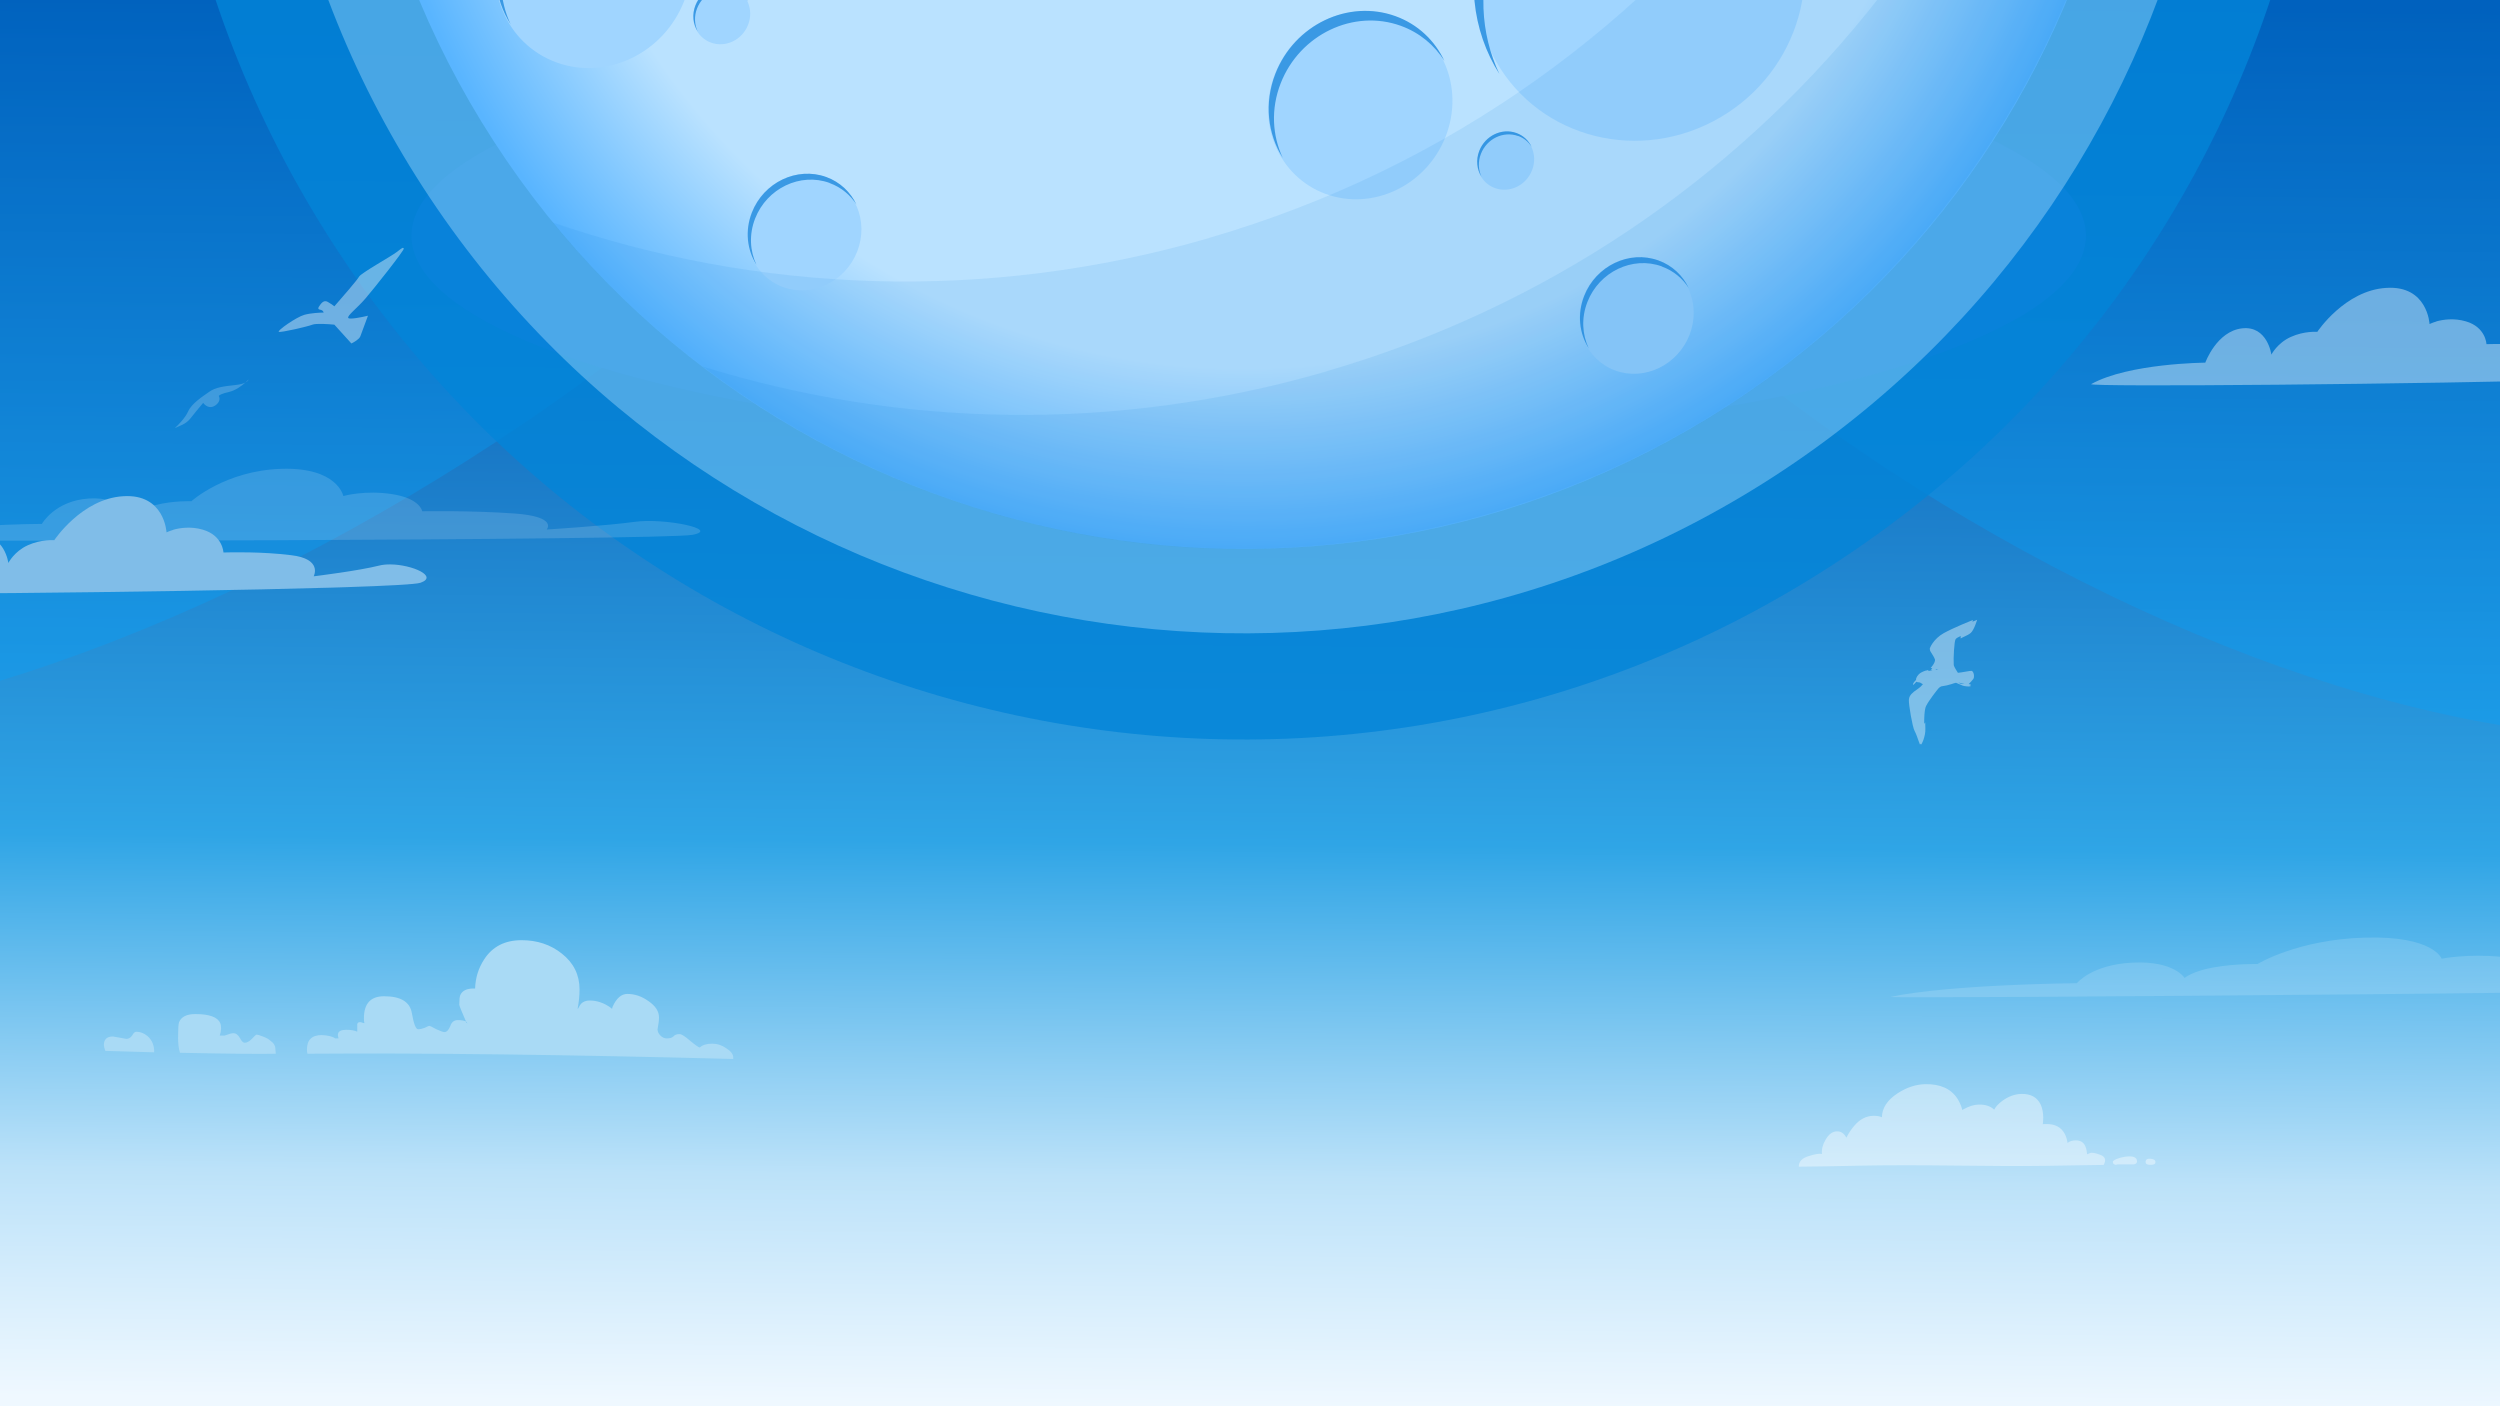 <svg width="1920" height="1080" viewBox="0 0 1920 1080" fill="none" xmlns="http://www.w3.org/2000/svg">
<rect width="1920" height="1080" fill="url(#paint0_linear_6159_67070)"/>
<g opacity="0.3" filter="url(#filter0_f_6159_67070)">
<ellipse cx="802.479" cy="372.11" rx="802.479" ry="372.11" transform="matrix(0.828 -0.561 -0.561 -0.828 -262.553 775.603)" fill="#00A3FF"/>
</g>
<g opacity="0.3" filter="url(#filter1_f_6159_67070)">
<ellipse cx="1637.25" cy="38.301" rx="765.249" ry="372.11" transform="rotate(-145.881 1637.25 38.301)" fill="#00A3FF"/>
</g>
<g filter="url(#filter2_f_6159_67070)">
<ellipse cx="959" cy="180.999" rx="643" ry="160" transform="rotate(180 959 180.999)" fill="#1E76E2"/>
</g>
<g opacity="0.8" filter="url(#filter3_f_6159_67070)">
<path d="M1652.95 -716.085C1403.26 -1101.73 888.223 -1211.96 502.574 -962.273C116.925 -712.589 6.703 -197.55 256.387 188.099C506.07 573.748 1021.11 683.97 1406.76 434.287C1792.41 184.603 1902.63 -330.436 1652.95 -716.085Z" fill="#0284D8"/>
</g>
<g opacity="0.4" filter="url(#filter4_f_6159_67070)">
<path d="M1584.51 -671.776C1359.3 -1019.63 894.736 -1119.05 546.884 -893.835C199.032 -668.623 99.612 -204.062 324.825 143.79C550.037 491.642 1014.6 591.061 1362.45 365.849C1710.3 140.637 1809.72 -323.924 1584.51 -671.776Z" fill="#B0E0FF"/>
</g>
<path d="M1530.1 -636.545C1324.34 -954.345 899.916 -1045.17 582.117 -839.42C264.318 -633.665 173.488 -209.24 379.243 108.559C584.998 426.358 1009.42 517.188 1327.22 311.433C1645.02 105.678 1735.85 -318.746 1530.1 -636.545Z" fill="url(#paint1_radial_6159_67070)"/>
<path d="M1315.68 93.201C1253.14 125.895 1177.32 103.089 1146.35 42.261C1115.37 -18.566 1140.95 -94.38 1203.5 -127.074C1266.04 -159.768 1341.85 -136.961 1372.83 -76.134C1403.81 -15.307 1378.22 60.507 1315.68 93.201Z" fill="#A0D5FF"/>
<path d="M1316.18 -127.5C1250.24 -151.429 1175.23 -115.514 1148.6 -47.406C1134.61 -11.605 1136.86 25.837 1151.57 56.889C1130.45 23.599 1125.1 -19.755 1141.19 -60.914C1167.85 -129.099 1242.9 -164.91 1308.77 -141.008C1340.09 -129.643 1363.63 -106.733 1376.9 -78.595C1362.99 -100.491 1342.31 -118.015 1316.18 -127.5Z" fill="#3A99E4"/>
<path d="M525.435 0.806C509.828 40.912 465.892 62.001 427.301 47.909C388.711 33.818 370.079 -10.118 385.686 -50.224C401.293 -90.33 445.229 -111.418 483.819 -97.327C522.41 -83.235 541.042 -39.3 525.435 0.806Z" fill="#A0D5FF"/>
<path d="M488.7 -89.588C450.023 -103.624 406.046 -82.605 390.412 -42.61C382.215 -21.641 383.55 0.392 392.133 18.582C379.765 -0.893 376.622 -26.42 386.033 -50.495C401.667 -90.49 445.644 -111.509 484.322 -97.473C502.722 -90.795 516.511 -77.367 524.303 -60.883C516.107 -73.7 504.021 -84.028 488.7 -89.588Z" fill="#3A99E4"/>
<path d="M1176.62 130.739C1181.17 119.052 1175.77 106.311 1164.52 102.205C1153.28 98.098 1140.54 104.214 1135.99 115.901C1131.44 127.588 1136.84 140.329 1148.09 144.435C1159.33 148.542 1172.08 142.427 1176.62 130.739Z" fill="#A0D5FF"/>
<path d="M1165.93 104.484C1154.67 100.396 1141.9 106.495 1137.35 118.144C1134.98 124.202 1135.38 130.642 1137.87 135.892C1134.25 130.234 1133.38 122.822 1136.11 115.832C1140.66 104.183 1153.43 98.084 1164.69 102.172C1170.02 104.107 1174.05 108.053 1176.32 112.779C1173.92 109.067 1170.47 106.042 1165.96 104.407L1165.93 104.484Z" fill="#3A99E4"/>
<path d="M574.545 19.028C579.093 7.341 573.69 -5.399 562.444 -9.506C551.199 -13.613 538.458 -7.497 533.91 4.19C529.362 15.878 534.765 28.618 546.011 32.725C557.257 36.831 569.997 30.716 574.545 19.028Z" fill="#A0D5FF"/>
<path d="M563.925 -7.194C552.659 -11.283 539.899 -5.183 535.345 6.466C532.977 12.523 533.376 18.964 535.868 24.214C532.249 18.555 531.373 11.143 534.105 4.153C538.659 -7.496 551.419 -13.595 562.685 -9.507C568.017 -7.571 572.049 -3.625 574.318 1.1C571.91 -2.612 568.461 -5.637 563.955 -7.272L563.925 -7.194Z" fill="#3A99E4"/>
<path d="M658.385 193.043C667.451 169.746 656.601 144.16 634.184 135.974C611.767 127.789 586.181 140.07 577.115 163.367C568.049 186.664 578.899 212.25 601.316 220.436C623.733 228.621 649.319 216.34 658.385 193.043Z" fill="#A0D5FF"/>
<path d="M637.101 140.488C614.645 132.338 589.018 144.587 579.942 167.808C575.176 180.001 575.927 192.777 580.958 203.382C573.719 192.064 571.967 177.24 577.431 163.261C586.508 140.04 612.135 127.792 634.59 135.941C645.255 139.811 653.273 147.599 657.826 157.232C653.115 149.758 646.007 143.809 637.145 140.593L637.101 140.488Z" fill="#3A99E4"/>
<path d="M1297.57 257.148C1306.64 233.851 1295.79 208.265 1273.37 200.08C1250.95 191.894 1225.37 204.175 1216.3 227.472C1207.23 250.769 1218.09 276.355 1240.5 284.541C1262.92 292.726 1288.5 280.445 1297.57 257.148Z" fill="#A0D5FF"/>
<path d="M1276.29 204.593C1253.83 196.444 1228.2 208.693 1219.13 231.913C1214.36 244.106 1215.11 256.883 1220.14 267.487C1212.9 256.17 1211.15 241.346 1216.62 227.367C1225.69 204.146 1251.32 191.897 1273.78 200.047C1284.44 203.917 1292.46 211.704 1297.01 221.338C1292.3 213.864 1285.19 207.915 1276.33 204.698L1276.29 204.593Z" fill="#3A99E4"/>
<path d="M1110.3 104.739C1095.65 142.392 1054.4 162.191 1018.17 148.961C981.942 135.731 964.45 94.483 979.102 56.83C993.755 19.177 1035 -0.622 1071.23 12.608C1107.46 25.837 1124.96 67.086 1110.3 104.739Z" fill="#A0D5FF"/>
<path d="M1075.86 19.839C1039.58 6.675 998.241 26.434 983.578 63.944C975.868 83.669 977.088 104.241 985.223 121.382C973.602 103.065 970.665 79.209 979.529 56.533C994.192 19.023 1035.53 -0.735 1071.81 12.428C1089.08 18.697 1102 31.278 1109.31 46.79C1101.69 34.711 1090.28 25.072 1075.86 19.839Z" fill="#3A99E4"/>
<path opacity="0.1" d="M928.592 182.805C756.684 232.795 581.642 224.946 424.33 170.794C593.12 376.238 874.068 472.969 1145.56 394.039C1509.14 288.382 1718.19 -92.016 1612.46 -455.576C1593.53 -520.716 1565.63 -580.792 1530.8 -635.078C1537.91 -266.883 1299.11 75.016 928.57 182.729L928.592 182.805Z" fill="#0D7CD8"/>
<path opacity="0.1" d="M1018.54 285.289C855.729 332.59 690.155 328.092 539.471 281.457C706.416 408.4 929.202 457.409 1146.02 394.307C1504.08 290.201 1712.06 -80.322 1617.3 -438.814C1586.13 -107.595 1357.37 186.702 1018.52 285.213L1018.54 285.289Z" fill="#0D7CD8"/>
<g opacity="0.3">
<path opacity="0.5" d="M-86.127 414.255C-93.227 416.455 509.573 414.955 531.773 410.755C553.973 406.555 509.773 397.655 487.573 400.755C465.373 403.855 419.873 406.655 419.873 406.655C419.873 406.655 428.673 396.755 395.073 394.355C361.473 391.955 324.273 392.655 324.273 392.655C324.273 392.655 322.773 382.955 301.573 379.555C280.373 376.155 263.673 380.955 263.673 380.955C263.673 380.955 259.373 358.755 216.173 360.055C172.973 361.355 146.973 384.955 146.973 384.955C146.973 384.955 133.473 384.355 119.573 387.855C105.673 391.355 100.473 397.955 100.473 397.955C100.473 397.955 94.473 381.155 68.273 382.855C42.073 384.555 32.173 402.355 32.173 402.355C32.173 402.355 -48.327 402.555 -86.127 414.255Z" fill="white"/>
<path opacity="0.5" d="M1452.07 765.579C1443.57 767.379 2174.77 761.179 2201.57 757.679C2228.37 754.179 2174.37 747.479 2147.57 750.079C2120.77 752.679 2065.67 755.379 2065.67 755.379C2065.67 755.379 2075.87 747.479 2035.07 745.879C1994.27 744.279 1949.17 745.079 1949.17 745.079C1949.17 745.079 1946.87 737.379 1921.07 734.879C1895.27 732.279 1875.17 736.279 1875.17 736.279C1875.17 736.279 1868.97 718.679 1816.67 720.079C1764.37 721.479 1733.77 740.379 1733.77 740.379C1733.77 740.379 1717.37 739.979 1700.57 742.879C1683.77 745.779 1677.77 751.079 1677.77 751.079C1677.77 751.079 1669.77 737.779 1638.07 739.279C1606.37 740.779 1595.07 755.079 1595.07 755.079C1595.07 755.079 1497.37 755.979 1452.07 765.579Z" fill="white"/>
</g>
<path d="M94.656 381.102C126.431 379.047 127.888 408.791 127.892 408.886C127.925 408.869 129.865 407.871 133.121 406.922C133.123 406.89 133.126 406.859 133.128 406.827C135.765 406.102 139.116 405.43 142.977 405.281C146.855 405.105 151.252 405.457 155.89 406.828C171.02 411.303 171.59 424.02 171.601 424.317C171.749 424.313 171.975 424.307 172.276 424.3C176.627 424.167 201.26 423.577 223.57 426.38C247.506 429.187 241.247 441.95 240.906 442.612C243.808 442.254 275.3 438.331 291.048 434.406C293.628 433.731 296.583 433.447 299.668 433.472H299.87C316.527 433.604 336.981 442.716 322.875 447.578C319.405 448.774 297.555 449.923 265.15 450.97C264.788 450.982 264.424 450.993 264.058 451.005C261.673 451.081 259.233 451.157 256.739 451.233C256.108 451.252 255.473 451.27 254.835 451.289C126.664 455.096 -136.144 457.368 -131.95 454.988C-103.155 438.939 -44.366 438.523 -44.329 438.523C-44.329 438.523 -35.668 414.443 -16.129 412.179C3.409 409.915 6.43 432.349 6.43 432.349C6.43 432.349 10.862 423.498 21.337 418.765C31.785 414.043 41.632 414.851 41.681 414.855C41.681 414.855 62.831 382.954 94.656 381.102Z" fill="#80BDE8"/>
<path opacity="0.4" d="M1622.67 892.355C1622.67 893.59 1623.41 894.337 1624.91 894.593L1626.18 894.275H1638.72C1640.38 893.982 1641.22 893.187 1641.22 891.915C1641.22 888.674 1638.12 887.499 1631.93 888.392C1629.58 888.735 1627.45 889.31 1625.53 890.117C1623.61 890.924 1622.65 891.67 1622.65 892.355M1569.22 858.733C1569.22 854.599 1568.56 851.125 1567.24 848.312C1564.59 842.722 1559.67 839.995 1552.44 840.129C1547.33 840.264 1542.42 842.05 1537.73 845.499C1534.95 847.505 1532.88 849.743 1531.52 852.213C1528.62 849.486 1524.67 848.19 1519.68 848.312C1516.18 848.349 1512.3 849.547 1508.03 851.895C1507.69 852.103 1507.37 852.324 1507.08 852.531C1506.31 849.425 1505.03 846.453 1503.23 843.64C1498.24 836.093 1490.01 832.436 1478.53 832.644C1471.31 832.815 1464.25 835.164 1457.34 839.677C1449.41 844.875 1445.39 851.015 1445.31 858.084C1443.56 857.277 1441.38 856.898 1438.78 856.935C1433.19 857.057 1428.3 859.601 1424.12 864.542C1421.6 867.478 1419.58 870.548 1418.04 873.752C1416.2 870.303 1413.67 868.676 1410.42 868.896C1407.18 869.068 1404.39 871.196 1402.04 875.293C1399.82 879.085 1398.9 882.729 1399.28 886.228C1397.1 885.799 1393.56 886.399 1388.65 888.013C1383.74 889.628 1381.36 892.294 1381.49 896C1393.27 895.914 1409.05 895.657 1428.85 895.229C1448.6 894.85 1473.02 894.826 1502.07 895.168C1531.09 895.547 1554.02 895.621 1570.87 895.364C1587.72 895.107 1602.63 894.875 1615.61 894.655C1617.74 890.863 1616.85 888.258 1612.92 886.851C1608.99 885.408 1606.39 884.98 1605.11 885.579C1603.91 886.13 1603.3 886.411 1603.25 886.411C1603.07 886.411 1602.95 886.386 1602.87 886.35V886.215C1602.7 884.001 1602.27 882.081 1601.58 880.467C1600.3 877.275 1597.76 875.721 1593.96 875.795C1591.44 875.831 1589.42 876.492 1587.88 877.776C1587.5 875.097 1586.77 872.749 1585.7 870.743C1582.97 865.631 1578.19 863.136 1571.36 863.27C1570.5 863.221 1569.67 863.27 1568.86 863.392C1569.07 862.072 1569.18 860.518 1569.18 858.72M1654.92 893.762C1655.21 893.468 1655.37 892.991 1655.37 892.355C1655.37 890.949 1654.11 890.141 1651.6 889.921C1649.08 889.713 1647.83 890.521 1647.83 892.355C1647.83 892.869 1647.94 893.272 1648.15 893.566C1648.7 894.251 1649.85 894.593 1651.6 894.593C1653.35 894.593 1654.38 894.312 1654.93 893.762H1654.92Z" fill="white"/>
<path opacity="0.4" d="M1832.66 221.102C1864.43 219.047 1865.89 248.791 1865.89 248.886C1865.93 248.869 1867.86 247.871 1871.12 246.922C1871.12 246.89 1871.13 246.859 1871.13 246.827C1873.76 246.102 1877.12 245.43 1880.98 245.281C1884.85 245.105 1889.25 245.457 1893.89 246.828C1909.02 251.303 1909.59 264.02 1909.6 264.317C1909.75 264.313 1909.98 264.307 1910.28 264.3C1914.63 264.167 1939.26 263.577 1961.57 266.38C1985.51 269.187 1979.25 281.95 1978.91 282.612C1981.81 282.254 2013.3 278.331 2029.05 274.406C2031.63 273.731 2034.58 273.447 2037.67 273.472H2037.87C2054.53 273.604 2074.98 282.716 2060.87 287.578C2057.41 288.774 2035.55 289.923 2003.15 290.97C2002.79 290.982 2002.42 290.993 2002.06 291.005C1999.67 291.081 1997.23 291.157 1994.74 291.233C1994.11 291.252 1993.47 291.27 1992.83 291.289C1864.66 295.096 1601.86 297.368 1606.05 294.988C1634.84 278.939 1693.63 278.523 1693.67 278.523C1693.67 278.523 1702.33 254.443 1721.87 252.179C1741.41 249.915 1744.43 272.349 1744.43 272.349C1744.43 272.349 1748.86 263.498 1759.34 258.765C1769.79 254.043 1779.63 254.851 1779.68 254.855C1779.68 254.855 1800.83 222.954 1832.66 221.102Z" fill="white"/>
<path opacity="0.4" d="M275.716 212.543C274.615 214.745 262.646 228.595 256.798 235.245C256.11 234.671 254.115 233.181 251.639 231.805C248.543 230.085 246.479 233.181 245.104 235.245C243.728 237.308 244.76 237.652 246.479 237.996C247.855 238.272 248.428 239.487 248.543 240.06C245.677 240.06 238.706 240.404 233.753 241.78C227.561 243.5 212.427 254.163 214.147 254.851C215.867 255.538 236.504 250.723 239.944 249.347C242.696 248.246 252.327 248.889 256.798 249.347L269.869 263.794C271.818 262.876 275.923 260.491 276.748 258.29C277.574 256.089 280.99 246.825 282.595 242.468C277.895 243.614 268.287 245.564 267.461 244.188C266.429 242.468 273.996 236.965 280.532 229.397C287.067 221.83 310.8 191.906 310.112 190.874C309.424 189.842 309.08 190.186 304.609 193.625C300.137 197.065 277.092 209.792 275.716 212.543Z" fill="white"/>
<path opacity="0.2" d="M144.427 316.079C147.241 309.746 155.686 304.468 160.612 300.95C165.538 297.431 171.519 296.727 181.019 295.672C184.617 295.272 186.991 294.541 188.505 293.77C189.488 292.89 190.297 292.082 190.871 291.45C190.809 292.006 190.188 292.912 188.505 293.77C185.472 296.484 180.769 299.887 176.093 300.95C169.901 302.357 168.118 303.647 168.001 304.116C168.822 305.406 169.408 308.69 165.186 311.505C160.964 314.32 157.328 311.271 156.038 309.394C153.575 312.326 148.227 318.753 146.538 321.005C142.843 325.931 137.619 327.137 134.216 328.796C136.931 326.385 142.27 320.931 144.427 316.079Z" fill="white"/>
<path opacity="0.4" fill-rule="evenodd" clip-rule="evenodd" d="M1482.77 512.94C1482.77 512.94 1486.29 509.258 1486.1 506.629C1486.1 506.617 1486.09 506.604 1486.09 506.591C1485.48 504.802 1484.1 502.663 1483.17 501.225L1483.17 501.224C1482.7 500.509 1482.35 499.967 1482.27 499.728C1482.23 499.623 1482.25 499.416 1482.32 499.125C1482.18 498.899 1482.09 498.727 1482.05 498.622C1481.75 497.796 1485.04 490.577 1492.77 486.271C1500.51 481.965 1515.26 476.118 1515.26 476.118C1515.26 476.118 1515.1 476.66 1514.81 477.496C1517.01 476.573 1518.43 476 1518.43 476C1518.43 476 1516.16 483.821 1513.53 486.083C1512.27 487.197 1510.46 488.043 1508.78 488.828C1507.66 489.35 1506.6 489.845 1505.79 490.373C1505.73 489.594 1505.76 488.967 1505.85 488.431C1504.12 489.236 1502.54 489.989 1501.9 490.922C1500.84 492.501 1500.12 505.748 1500.47 510.58C1500.51 510.887 1500.55 511.123 1500.61 511.274C1501.14 512.764 1502.85 515.451 1503.68 516.717C1505.23 516.59 1507.46 516.204 1509.48 515.852C1511.76 515.456 1513.78 515.105 1514.3 515.219C1515.02 515.376 1515.86 516.941 1515.99 518.461C1516.03 518.799 1516.04 519.137 1516.01 519.459C1516.04 520.197 1515.91 520.91 1515.51 521.434C1514.61 522.6 1513.1 524.346 1511.91 525.376C1512.2 525.403 1512.44 525.437 1512.59 525.481C1512.63 525.492 1512.67 525.504 1512.71 525.515L1512.82 525.548C1513.55 525.757 1514.02 525.892 1513.39 526.094C1512.84 526.271 1512.42 526.279 1512.27 526.275C1512.53 526.29 1513.58 526.371 1513.6 526.731C1513.63 527.019 1513.34 527.043 1513.01 527.072C1512.83 527.088 1512.63 527.105 1512.46 527.17C1512 527.349 1508.81 527.059 1507.49 526.613C1506.79 526.397 1505.38 525.765 1504.1 525.192C1503.39 524.872 1502.71 524.569 1502.23 524.369C1501.4 524.521 1500.29 524.833 1498.64 525.424C1496.75 526.096 1493.75 526.738 1490.77 527.163C1490.04 527.547 1489.28 528.041 1488.76 528.649C1487.63 529.985 1481.41 537.843 1479.25 542.177C1479.02 542.672 1478.84 543.114 1478.74 543.488C1477.98 546.309 1477.74 551.213 1477.77 555.975C1478.05 555.579 1478.32 555.172 1478.58 554.762C1478.59 556.428 1478.62 558.131 1478.68 559.716C1478.92 565.452 1475.7 572.286 1475.3 571.759C1475.24 571.684 1475.15 571.478 1475.04 571.172C1474.77 571.623 1474.56 571.832 1474.48 571.722C1474.33 571.531 1473.98 570.508 1473.51 569.138C1472.68 566.75 1471.5 563.31 1470.42 561.383C1468.71 558.35 1465.83 540.884 1466.01 537.637C1466.02 537.405 1466.05 537.18 1466.08 536.96C1466.42 533.93 1468.69 531.909 1472.41 529.42C1474.65 527.917 1476.04 526.438 1476.81 525.464C1476.45 525.28 1476.13 525.105 1475.85 524.947L1475.87 524.949C1475.12 524.539 1474.62 524.23 1474.54 524.174C1474.49 524.09 1474.19 524.068 1473.78 524.039C1473.13 523.992 1472.23 523.927 1471.8 523.55C1471.25 524.183 1470.67 524.792 1470.43 525.046C1470.38 525.101 1470.34 525.14 1470.32 525.158C1470.27 525.216 1470.21 525.265 1470.14 525.314C1469.99 525.436 1469.83 525.556 1469.84 525.821C1469.84 526.191 1469.4 526.311 1469.31 525.337C1469.23 524.487 1470.9 522.778 1471.54 522.137C1471.54 522.085 1471.54 522.03 1471.55 521.971C1471.55 521.971 1471.28 521.172 1472.35 519.564C1472.34 519.523 1472.34 519.481 1472.34 519.44C1472.64 518.982 1473.09 518.433 1473.69 517.793C1474.92 516.55 1477 515.647 1479.07 514.987C1479.11 515.001 1479.14 515.017 1479.18 515.035C1479.83 514.834 1480.47 514.659 1481.08 514.508C1480.98 514.772 1480.89 515.085 1480.93 515.375C1482.18 515.054 1483.31 514.835 1484.08 514.694L1483 514.414C1483 514.414 1483.43 513.959 1483.99 513.252L1482.77 512.94ZM1503.97 524.262C1504.94 524.736 1505.87 525.178 1506.4 525.22C1506.82 525.242 1507.5 525.25 1508.27 525.259L1508.27 525.259L1508.27 525.259L1508.71 525.264C1508.1 525.135 1507.44 524.968 1506.81 524.811C1505.91 524.583 1505.08 524.375 1504.6 524.327C1504.38 524.302 1504.18 524.278 1503.97 524.262ZM1486.91 513.996L1488.7 514.454C1487.89 514.437 1487.14 514.434 1486.5 514.446C1486.63 514.311 1486.77 514.161 1486.91 513.996Z" fill="white"/>
<path d="M468.962 774.018C469.272 774.251 469.635 774.484 470.075 774.743C470.127 774.225 470.256 773.734 470.437 773.268C473.389 766.648 477.169 763.337 481.829 763.337C487.474 763.337 492.859 765.173 498.011 768.846C503.397 772.518 506.115 776.682 506.115 781.338C506.115 783.536 505.753 786.613 505.002 790.519C505.002 792.226 505.727 793.829 507.202 795.303C508.678 796.777 510.258 797.502 511.992 797.502C514.452 797.502 516.161 797.01 517.145 796.027C518.128 794.812 519.708 794.191 521.934 794.191C523.41 794.191 526.103 795.898 530.038 799.338C534.207 802.778 536.666 804.485 537.391 804.485C539.592 802.519 542.777 801.536 546.945 801.536C550.881 801.536 554.557 802.752 557.975 805.209C561.418 807.407 563.127 809.735 563.127 812.192V813.304C434.19 809.941 325.189 808.597 236.098 809.269C235.865 808.364 235.736 807.278 235.736 805.959C235.736 798.614 239.542 794.941 247.128 794.941C252.021 795.174 255.465 796.053 257.432 797.502H259.996C259.504 796.027 259.374 794.812 259.633 793.829C260.125 791.864 262.196 790.881 265.899 790.881C269.601 790.881 272.397 791.372 274.365 792.355V787.932C274.132 785.967 274.857 784.984 276.566 784.984C277.058 784.984 277.912 785.217 279.129 785.708C279.362 785.76 279.621 785.76 279.854 785.708C279.621 785.139 279.491 783.898 279.491 782.036C279.491 770.76 284.644 765.122 294.948 765.122C307.713 765.122 314.807 769.415 316.283 777.975C317.758 786.303 319.338 790.467 321.072 790.467C322.548 790.467 324.257 790.105 326.225 789.355C328.192 788.372 329.28 787.881 329.539 787.881C330.264 787.881 332.102 788.734 335.053 790.441C338.238 791.915 340.335 792.639 341.319 792.639C343.028 792.639 344.504 791.165 345.746 788.217C346.73 785.036 348.698 783.432 351.624 783.432C354.316 783.432 356.388 783.794 357.889 784.544C357.812 784.829 357.812 785.062 357.889 785.269L359.003 785.993C358.692 785.45 358.329 784.958 357.889 784.519C354.446 776.656 352.737 772.363 352.737 771.665C352.737 767.992 352.97 765.536 353.462 764.32C354.938 760.88 358.355 759.173 363.767 759.173H364.88C365.139 750.949 367.469 743.475 371.87 736.75C378.24 726.949 387.819 722.061 400.558 722.061C412.571 722.061 422.876 725.5 431.471 732.354C440.533 739.466 445.09 748.647 445.09 759.923C445.09 764.579 444.598 769.467 443.614 774.613H443.977C444.702 773.139 445.453 771.924 446.177 770.941C447.886 769.234 450.113 768.38 452.806 768.38C458.45 768.38 463.835 770.217 468.987 773.889M136.78 796.441C136.78 790.312 137.013 786.51 137.505 785.062C139.214 780.898 143.383 778.803 150.011 778.803C160.807 778.803 167.176 781.131 169.144 785.786C170.128 788.243 169.999 791.424 168.782 795.329H172.458C175.643 794.114 177.973 793.493 179.449 793.493C181.158 793.493 182.763 794.708 184.239 797.165C185.456 799.622 186.698 800.838 187.915 800.838C189.624 800.838 191.462 799.855 193.43 797.89C195.398 795.691 196.614 794.579 197.106 794.579C197.831 794.579 199.437 795.071 201.896 796.053C204.589 797.036 206.557 798.148 207.773 799.364C210.233 801.071 211.45 803.036 211.45 805.235C211.554 807.071 211.683 808.416 211.812 809.269C201.016 809.554 176.497 809.321 138.23 808.545C137.246 805.622 136.755 801.562 136.755 796.415M104.779 792.381C107.731 792.381 110.553 793.493 113.246 795.691C116.819 798.795 118.553 802.959 118.398 808.183C106.85 807.872 94.345 807.51 80.882 807.071C80.157 805.002 79.769 803.528 79.769 802.648C79.769 798.226 82.099 796.027 86.759 796.027C93.387 797.243 96.805 797.864 97.064 797.864C98.773 797.864 100.248 797.01 101.491 795.303C102.475 793.338 103.588 792.355 104.805 792.355L104.779 792.381Z" fill="#A9DAF5"/>
<defs>
<filter id="filter0_f_6159_67070" x="-853.479" y="-878.082" width="2093.1" height="1791" filterUnits="userSpaceOnUse" color-interpolation-filters="sRGB">
<feFlood flood-opacity="0" result="BackgroundImageFix"/>
<feBlend mode="normal" in="SourceGraphic" in2="BackgroundImageFix" result="shape"/>
<feGaussianBlur stdDeviation="175" result="effect1_foregroundBlur_6159_67070"/>
</filter>
<filter id="filter1_f_6159_67070" x="620.045" y="-840.086" width="2034.41" height="1756.77" filterUnits="userSpaceOnUse" color-interpolation-filters="sRGB">
<feFlood flood-opacity="0" result="BackgroundImageFix"/>
<feBlend mode="normal" in="SourceGraphic" in2="BackgroundImageFix" result="shape"/>
<feGaussianBlur stdDeviation="175" result="effect1_foregroundBlur_6159_67070"/>
</filter>
<filter id="filter2_f_6159_67070" x="-34" y="-329.001" width="1986" height="1020" filterUnits="userSpaceOnUse" color-interpolation-filters="sRGB">
<feFlood flood-opacity="0" result="BackgroundImageFix"/>
<feBlend mode="normal" in="SourceGraphic" in2="BackgroundImageFix" result="shape"/>
<feGaussianBlur stdDeviation="175" result="effect1_foregroundBlur_6159_67070"/>
</filter>
<filter id="filter3_f_6159_67070" x="-130.887" y="-1349.55" width="2171.11" height="2171.11" filterUnits="userSpaceOnUse" color-interpolation-filters="sRGB">
<feFlood flood-opacity="0" result="BackgroundImageFix"/>
<feBlend mode="normal" in="SourceGraphic" in2="BackgroundImageFix" result="shape"/>
<feGaussianBlur stdDeviation="126.8" result="effect1_foregroundBlur_6159_67070"/>
</filter>
<filter id="filter4_f_6159_67070" x="-49.348" y="-1268.01" width="2008.03" height="2008.03" filterUnits="userSpaceOnUse" color-interpolation-filters="sRGB">
<feFlood flood-opacity="0" result="BackgroundImageFix"/>
<feBlend mode="normal" in="SourceGraphic" in2="BackgroundImageFix" result="shape"/>
<feGaussianBlur stdDeviation="126.8" result="effect1_foregroundBlur_6159_67070"/>
</filter>
<linearGradient id="paint0_linear_6159_67070" x1="976.591" y1="4.88352e-07" x2="967.607" y2="1079.93" gradientUnits="userSpaceOnUse">
<stop stop-color="#0045A2"/>
<stop offset="0.6" stop-color="#2FA5E6"/>
<stop offset="0.838" stop-color="#BCE2F9"/>
<stop offset="1" stop-color="#EFF8FF"/>
</linearGradient>
<radialGradient id="paint1_radial_6159_67070" cx="0" cy="0" r="1" gradientUnits="userSpaceOnUse" gradientTransform="translate(954.669 -263.993) rotate(-32.92) scale(685.5)">
<stop offset="0.798" stop-color="#BAE2FF"/>
<stop offset="1" stop-color="#59B5FF"/>
</radialGradient>
</defs>
</svg>
